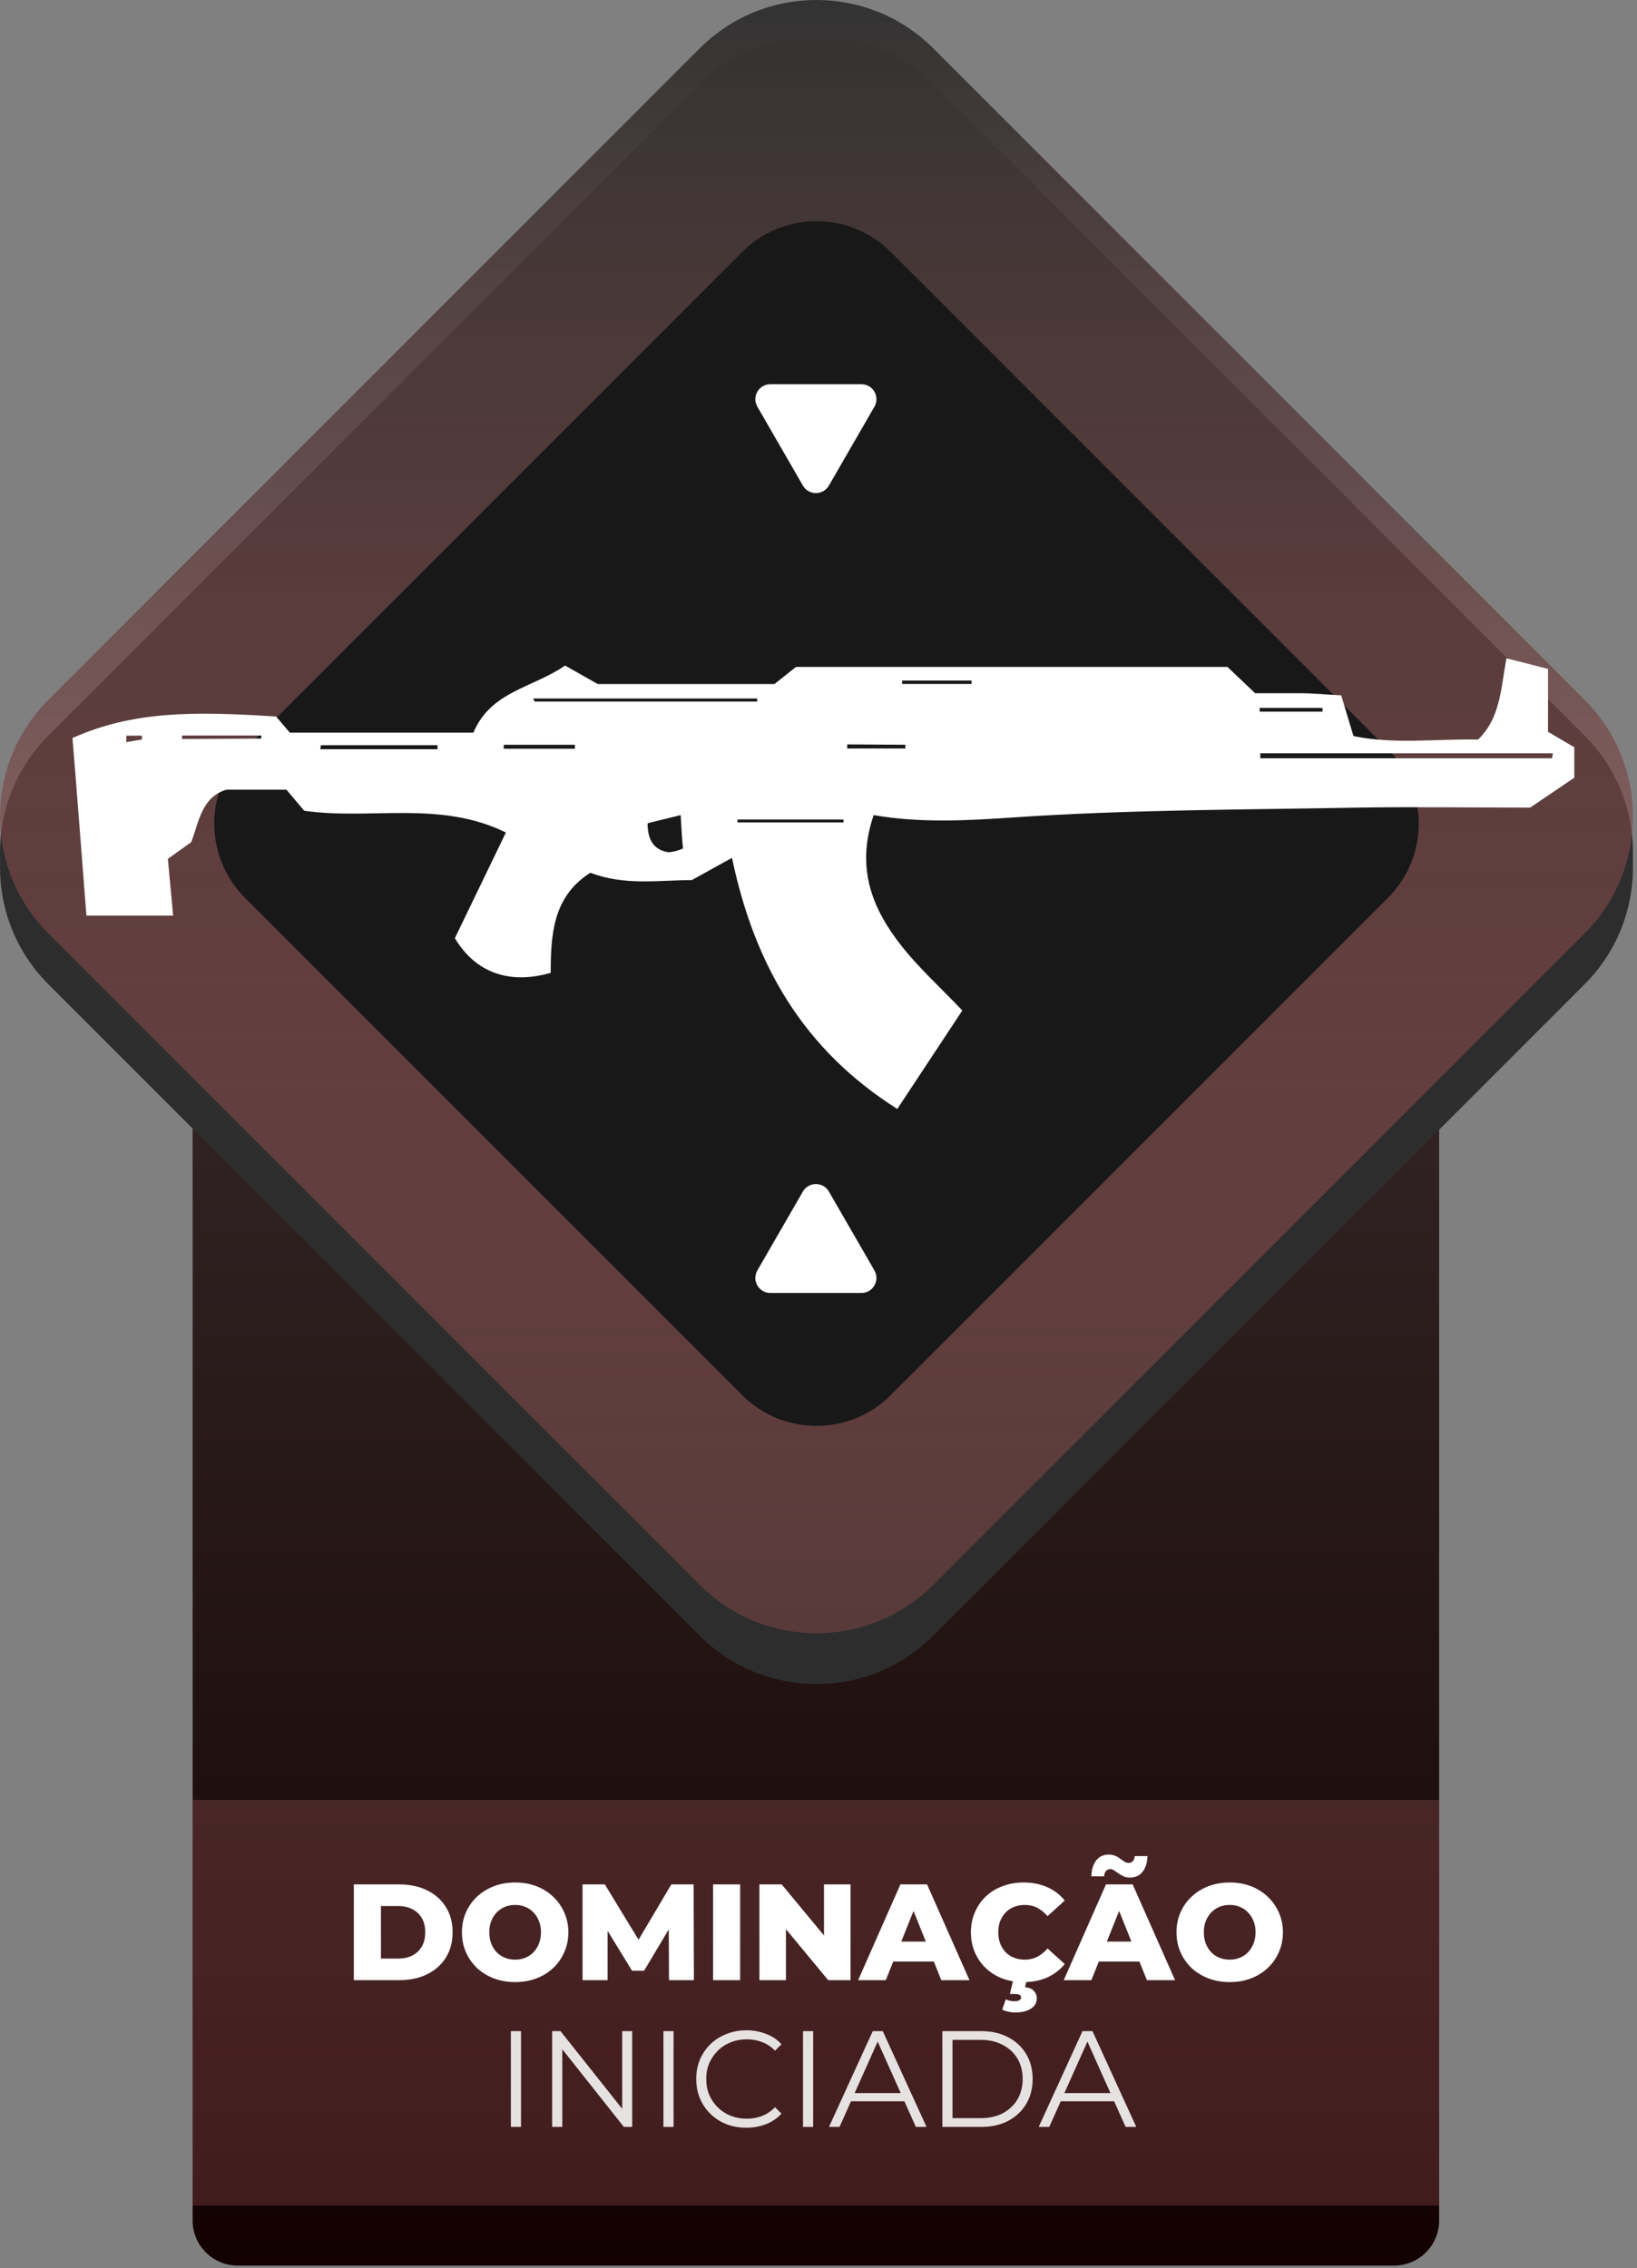 <svg width="109" height="151" viewBox="0 0 109 151" fill="none" xmlns="http://www.w3.org/2000/svg">
<rect x="0" y="0" width="109" height="151" fill="#808080" stroke="none"/>
<path d="M12.826 52.826C12.826 51.169 14.17 49.826 15.826 49.826H92.826C94.483 49.826 95.826 51.169 95.826 52.826V147.826C95.826 149.483 94.483 150.826 92.826 150.826H15.826C14.17 150.826 12.826 149.483 12.826 147.826V52.826Z" fill="url(#paint0_linear_465_6796)"/>
<path d="M12.826 119.826H95.826V146.826H12.826V119.826Z" fill="#DE7A7A" fill-opacity="0.22"/>
<path d="M46.588 5.605C50.883 1.309 57.848 1.309 62.144 5.605L105.509 48.97C109.805 53.266 109.805 60.231 105.509 64.526L62.144 107.892C57.848 112.188 50.883 112.188 46.588 107.892L3.222 64.526C-1.074 60.231 -1.074 53.266 3.222 48.97L46.588 5.605Z" fill="#2D2D2D"/>
<path d="M46.588 6.605C50.883 2.309 57.848 2.309 62.144 6.605L105.509 49.97C109.805 54.266 109.805 61.231 105.509 65.526L62.144 108.892C57.848 113.188 50.883 113.188 46.588 108.892L3.222 65.526C-1.074 61.231 -1.074 54.266 3.222 49.97L46.588 6.605Z" fill="#2D2D2D"/>
<path d="M46.587 3.222C50.883 -1.074 57.848 -1.074 62.144 3.222L105.509 46.587C109.805 50.883 109.805 57.848 105.509 62.144L62.144 105.509C57.848 109.805 50.883 109.805 46.587 105.509L3.222 62.144C-1.074 57.848 -1.074 50.883 3.222 46.587L46.587 3.222Z" fill="url(#paint1_linear_465_6796)"/>
<path d="M49.416 16.776C52.149 14.042 56.582 14.042 59.315 16.776L92.416 49.877C95.15 52.61 95.15 57.042 92.416 59.776L59.315 92.877C56.582 95.61 52.149 95.61 49.416 92.877L16.315 59.776C13.582 57.042 13.582 52.61 16.315 49.877L49.416 16.776Z" fill="#181818"/>
<path d="M12.732 56.063L11.178 57.178C11.294 58.41 11.399 59.544 11.528 60.955H5.754C5.435 56.895 5.14 52.945 4.826 49.131C8.862 47.332 12.879 47.344 18.383 47.702L19.298 48.774H31.522C32.683 46.001 35.496 45.792 37.627 44.307L39.802 45.539H51.565L53.002 44.399H81.731L83.573 46.149C84.495 46.149 85.508 46.149 86.522 46.149C87.419 46.149 88.322 46.242 89.304 46.291C89.575 47.197 89.808 47.961 90.121 49.002C92.818 49.569 95.65 49.174 98.42 49.236C99.912 47.782 99.925 45.872 100.306 43.826L103.076 44.529V48.718L104.826 49.748V51.775L101.884 53.765C98.199 53.765 94.317 53.703 90.428 53.765C82.781 53.907 75.115 53.9 67.486 54.418C64.36 54.633 61.27 54.8 58.174 54.264C56.946 57.856 58.125 60.573 60.078 63.038C61.215 64.467 62.591 65.712 64.077 67.271L59.747 73.826C53.506 69.883 50.238 64.258 48.739 57.11L46.067 58.589C43.942 58.589 41.596 58.983 39.31 58.102C36.798 59.686 36.675 62.255 36.669 64.763C33.93 65.558 31.663 64.763 30.287 62.459C31.337 60.277 32.437 57.998 33.684 55.422C29.286 53.26 24.691 54.609 20.256 53.974L19.071 52.569H15.085C13.414 53.056 13.248 54.738 12.732 56.063ZM103.34 50.481L103.401 50.148H83.917V50.481H103.34ZM35.496 46.5L35.6 46.704H50.416V46.5H35.496ZM45.324 54.264L43.119 54.806C43.119 55.995 43.592 56.599 44.526 56.741C44.854 56.708 45.176 56.623 45.478 56.488C45.416 55.872 45.379 55.299 45.324 54.282V54.264ZM21.368 49.612L21.325 49.877H29.132V49.612H21.368ZM56.166 54.751V54.559H49.108V54.751H56.166ZM17.394 49.168V48.965H12.124V49.199L17.394 49.168ZM38.279 49.846V49.581H33.543V49.846H38.279ZM64.691 45.533V45.305H60.066V45.533H64.691ZM56.411 49.556V49.828H60.287V49.581L56.411 49.556ZM54.796 49.864L54.857 49.587H50.772L60.066 45.305L54.796 49.864ZM83.874 47.129V47.375H88.057V47.129H83.874ZM8.414 48.977V49.402L9.452 49.23V48.977H8.414Z" fill="white"/>
<path d="M23.56 131.826V125.45H26.575C27.28 125.45 27.899 125.581 28.433 125.842C28.968 126.103 29.384 126.471 29.681 126.944C29.985 127.418 30.137 127.983 30.137 128.638C30.137 129.288 29.985 129.853 29.681 130.333C29.384 130.806 28.968 131.174 28.433 131.435C27.899 131.696 27.28 131.826 26.575 131.826H23.56ZM25.364 130.387H26.502C26.867 130.387 27.183 130.32 27.45 130.187C27.723 130.047 27.936 129.847 28.087 129.586C28.239 129.318 28.315 129.003 28.315 128.638C28.315 128.268 28.239 127.952 28.087 127.691C27.936 127.43 27.723 127.233 27.45 127.099C27.183 126.959 26.867 126.89 26.502 126.89H25.364V130.387Z" fill="white"/>
<path d="M34.301 131.954C33.791 131.954 33.32 131.872 32.889 131.708C32.458 131.544 32.081 131.313 31.759 131.016C31.444 130.712 31.198 130.36 31.022 129.959C30.846 129.558 30.758 129.118 30.758 128.638C30.758 128.159 30.846 127.718 31.022 127.318C31.198 126.917 31.444 126.568 31.759 126.27C32.081 125.967 32.458 125.733 32.889 125.569C33.32 125.405 33.791 125.323 34.301 125.323C34.817 125.323 35.288 125.405 35.713 125.569C36.144 125.733 36.517 125.967 36.833 126.27C37.149 126.568 37.395 126.917 37.571 127.318C37.753 127.718 37.844 128.159 37.844 128.638C37.844 129.118 37.753 129.561 37.571 129.968C37.395 130.369 37.149 130.718 36.833 131.016C36.517 131.313 36.144 131.544 35.713 131.708C35.288 131.872 34.817 131.954 34.301 131.954ZM34.301 130.46C34.544 130.46 34.768 130.418 34.975 130.333C35.187 130.248 35.37 130.126 35.521 129.968C35.679 129.804 35.801 129.61 35.886 129.385C35.977 129.161 36.022 128.912 36.022 128.638C36.022 128.359 35.977 128.11 35.886 127.892C35.801 127.667 35.679 127.476 35.521 127.318C35.37 127.154 35.187 127.029 34.975 126.944C34.768 126.859 34.544 126.817 34.301 126.817C34.058 126.817 33.83 126.859 33.618 126.944C33.411 127.029 33.229 127.154 33.071 127.318C32.919 127.476 32.798 127.667 32.707 127.892C32.622 128.11 32.579 128.359 32.579 128.638C32.579 128.912 32.622 129.161 32.707 129.385C32.798 129.61 32.919 129.804 33.071 129.968C33.229 130.126 33.411 130.248 33.618 130.333C33.83 130.418 34.058 130.46 34.301 130.46Z" fill="white"/>
<path d="M38.788 131.826V125.45H40.273L42.915 129.786H42.131L44.7 125.45H46.185L46.203 131.826H44.545L44.527 127.973H44.809L42.887 131.198H42.086L40.109 127.973H40.455V131.826H38.788Z" fill="white"/>
<path d="M47.479 131.826V125.45H49.282V131.826H47.479Z" fill="white"/>
<path d="M50.566 131.826V125.45H52.05L55.566 129.695H54.865V125.45H56.632V131.826H55.147L51.631 127.582H52.333V131.826H50.566Z" fill="white"/>
<path d="M57.139 131.826L59.953 125.45H61.729L64.553 131.826H62.677L60.472 126.334H61.183L58.979 131.826H57.139ZM58.678 130.588L59.142 129.258H62.258L62.722 130.588H58.678Z" fill="white"/>
<path d="M68.154 131.954C67.65 131.954 67.183 131.875 66.751 131.717C66.326 131.553 65.956 131.322 65.64 131.025C65.331 130.727 65.088 130.378 64.912 129.977C64.735 129.57 64.647 129.124 64.647 128.638C64.647 128.153 64.735 127.709 64.912 127.309C65.088 126.902 65.331 126.55 65.64 126.252C65.956 125.954 66.326 125.727 66.751 125.569C67.183 125.405 67.65 125.323 68.154 125.323C68.743 125.323 69.268 125.426 69.73 125.633C70.198 125.839 70.586 126.137 70.896 126.525L69.748 127.564C69.542 127.321 69.314 127.135 69.065 127.008C68.822 126.88 68.549 126.817 68.245 126.817C67.984 126.817 67.744 126.859 67.526 126.944C67.307 127.029 67.119 127.154 66.961 127.318C66.809 127.476 66.688 127.667 66.597 127.892C66.512 128.116 66.469 128.365 66.469 128.638C66.469 128.912 66.512 129.161 66.597 129.385C66.688 129.61 66.809 129.804 66.961 129.968C67.119 130.126 67.307 130.248 67.526 130.333C67.744 130.418 67.984 130.46 68.245 130.46C68.549 130.46 68.822 130.396 69.065 130.269C69.314 130.141 69.542 129.956 69.748 129.713L70.896 130.752C70.586 131.134 70.198 131.432 69.73 131.644C69.268 131.851 68.743 131.954 68.154 131.954ZM67.599 133.976C67.447 133.976 67.289 133.958 67.125 133.921C66.967 133.885 66.836 133.839 66.733 133.785L66.97 133.102C67.049 133.138 67.134 133.168 67.225 133.193C67.322 133.217 67.425 133.229 67.535 133.229C67.699 133.229 67.814 133.205 67.881 133.156C67.954 133.108 67.99 133.047 67.99 132.974C67.99 132.901 67.957 132.843 67.89 132.801C67.829 132.765 67.726 132.746 67.58 132.746H67.243L67.48 131.744H68.382L68.254 132.291C68.534 132.321 68.734 132.409 68.856 132.555C68.977 132.701 69.038 132.859 69.038 133.029C69.038 133.32 68.907 133.551 68.646 133.721C68.385 133.891 68.036 133.976 67.599 133.976Z" fill="white"/>
<path d="M70.828 131.826L73.642 125.45H75.419L78.242 131.826H76.366L74.162 126.334H74.872L72.668 131.826H70.828ZM72.367 130.588L72.832 129.258H75.947L76.412 130.588H72.367ZM75.246 124.995C75.082 124.995 74.936 124.968 74.808 124.913C74.687 124.852 74.575 124.786 74.471 124.713C74.368 124.64 74.274 124.576 74.189 124.521C74.104 124.461 74.019 124.43 73.934 124.43C73.813 124.43 73.715 124.473 73.642 124.558C73.57 124.643 73.527 124.761 73.515 124.913H72.668C72.68 124.47 72.786 124.118 72.987 123.856C73.193 123.595 73.472 123.465 73.825 123.465C73.989 123.465 74.134 123.492 74.262 123.547C74.389 123.601 74.502 123.668 74.599 123.747C74.702 123.82 74.796 123.884 74.881 123.938C74.972 123.993 75.057 124.02 75.136 124.02C75.258 124.02 75.355 123.981 75.428 123.902C75.507 123.817 75.549 123.705 75.555 123.565H76.402C76.396 123.99 76.29 124.336 76.084 124.603C75.877 124.864 75.598 124.995 75.246 124.995Z" fill="white"/>
<path d="M81.88 131.954C81.37 131.954 80.899 131.872 80.468 131.708C80.037 131.544 79.66 131.313 79.339 131.016C79.023 130.712 78.777 130.36 78.601 129.959C78.425 129.558 78.337 129.118 78.337 128.638C78.337 128.159 78.425 127.718 78.601 127.318C78.777 126.917 79.023 126.568 79.339 126.27C79.66 125.967 80.037 125.733 80.468 125.569C80.899 125.405 81.37 125.323 81.88 125.323C82.396 125.323 82.867 125.405 83.292 125.569C83.723 125.733 84.096 125.967 84.412 126.27C84.728 126.568 84.974 126.917 85.15 127.318C85.332 127.718 85.423 128.159 85.423 128.638C85.423 129.118 85.332 129.561 85.15 129.968C84.974 130.369 84.728 130.718 84.412 131.016C84.096 131.313 83.723 131.544 83.292 131.708C82.867 131.872 82.396 131.954 81.88 131.954ZM81.88 130.46C82.123 130.46 82.347 130.418 82.554 130.333C82.766 130.248 82.949 130.126 83.1 129.968C83.258 129.804 83.38 129.61 83.465 129.385C83.556 129.161 83.601 128.912 83.601 128.638C83.601 128.359 83.556 128.11 83.465 127.892C83.38 127.667 83.258 127.476 83.1 127.318C82.949 127.154 82.766 127.029 82.554 126.944C82.347 126.859 82.123 126.817 81.88 126.817C81.637 126.817 81.409 126.859 81.197 126.944C80.99 127.029 80.808 127.154 80.65 127.318C80.499 127.476 80.377 127.667 80.286 127.892C80.201 128.11 80.158 128.359 80.158 128.638C80.158 128.912 80.201 129.161 80.286 129.385C80.377 129.61 80.499 129.804 80.65 129.968C80.808 130.126 80.99 130.248 81.197 130.333C81.409 130.418 81.637 130.46 81.88 130.46Z" fill="white"/>
<path d="M34.017 141.593V135.218H34.691V141.593H34.017Z" fill="white" fill-opacity="0.87"/>
<path d="M36.765 141.593V135.218H37.321L41.72 140.755H41.429V135.218H42.094V141.593H41.538L37.148 136.056H37.44V141.593H36.765Z" fill="white" fill-opacity="0.87"/>
<path d="M44.175 141.593V135.218H44.849V141.593H44.175Z" fill="white" fill-opacity="0.87"/>
<path d="M49.692 141.648C49.213 141.648 48.769 141.569 48.363 141.411C47.956 141.247 47.604 141.02 47.306 140.728C47.008 140.437 46.775 140.094 46.605 139.699C46.441 139.304 46.359 138.873 46.359 138.405C46.359 137.938 46.441 137.507 46.605 137.112C46.775 136.717 47.008 136.374 47.306 136.083C47.61 135.791 47.965 135.567 48.372 135.409C48.779 135.245 49.222 135.163 49.702 135.163C50.163 135.163 50.597 135.242 51.004 135.4C51.411 135.552 51.754 135.782 52.033 136.092L51.605 136.52C51.344 136.253 51.056 136.062 50.74 135.946C50.424 135.825 50.084 135.764 49.72 135.764C49.337 135.764 48.982 135.831 48.654 135.964C48.326 136.092 48.041 136.277 47.798 136.52C47.555 136.757 47.364 137.036 47.224 137.358C47.09 137.674 47.024 138.023 47.024 138.405C47.024 138.788 47.09 139.14 47.224 139.462C47.364 139.778 47.555 140.057 47.798 140.3C48.041 140.537 48.326 140.722 48.654 140.856C48.982 140.983 49.337 141.047 49.72 141.047C50.084 141.047 50.424 140.986 50.74 140.865C51.056 140.743 51.344 140.549 51.605 140.282L52.033 140.71C51.754 141.02 51.411 141.253 51.004 141.411C50.597 141.569 50.16 141.648 49.692 141.648Z" fill="white" fill-opacity="0.87"/>
<path d="M53.47 141.593V135.218H54.144V141.593H53.47Z" fill="white" fill-opacity="0.87"/>
<path d="M55.199 141.593L58.113 135.218H58.778L61.693 141.593H60.982L58.304 135.609H58.578L55.9 141.593H55.199ZM56.346 139.89L56.547 139.344H60.254L60.454 139.89H56.346Z" fill="white" fill-opacity="0.87"/>
<path d="M62.748 141.593V135.218H65.344C66.024 135.218 66.619 135.354 67.129 135.627C67.645 135.895 68.046 136.268 68.331 136.748C68.617 137.227 68.759 137.78 68.759 138.405C68.759 139.031 68.617 139.584 68.331 140.063C68.046 140.543 67.645 140.919 67.129 141.193C66.619 141.46 66.024 141.593 65.344 141.593H62.748ZM63.422 141.01H65.307C65.872 141.01 66.361 140.901 66.773 140.683C67.192 140.458 67.517 140.151 67.748 139.763C67.979 139.368 68.094 138.916 68.094 138.405C68.094 137.889 67.979 137.437 67.748 137.048C67.517 136.66 67.192 136.356 66.773 136.137C66.361 135.913 65.872 135.8 65.307 135.8H63.422V141.01Z" fill="white" fill-opacity="0.87"/>
<path d="M69.164 141.593L72.078 135.218H72.743L75.658 141.593H74.948L72.27 135.609H72.543L69.865 141.593H69.164ZM70.311 139.89L70.512 139.344H74.219L74.419 139.89H70.311Z" fill="white" fill-opacity="0.87"/>
<path d="M53.46 32.326C53.845 32.993 54.808 32.993 55.193 32.326L58.224 27.076C58.608 26.41 58.127 25.576 57.358 25.576H51.295C50.526 25.576 50.044 26.41 50.429 27.076L53.46 32.326Z" fill="white"/>
<path d="M53.46 79.326C53.845 78.66 54.808 78.66 55.193 79.326L58.224 84.576C58.608 85.243 58.127 86.076 57.358 86.076H51.295C50.526 86.076 50.044 85.243 50.429 84.576L53.46 79.326Z" fill="white"/>
<defs>
<linearGradient id="paint0_linear_465_6796" x1="54.366" y1="0" x2="54.366" y2="150.826" gradientUnits="userSpaceOnUse">
<stop stop-color="#4E4444"/>
<stop offset="1" stop-color="#130101"/>
</linearGradient>
<linearGradient id="paint1_linear_465_6796" x1="54.366" y1="0" x2="54.366" y2="150.826" gradientUnits="userSpaceOnUse">
<stop stop-color="#323232"/>
<stop offset="1" stop-color="#FF6C6C" stop-opacity="0"/>
</linearGradient>
</defs>
</svg>
